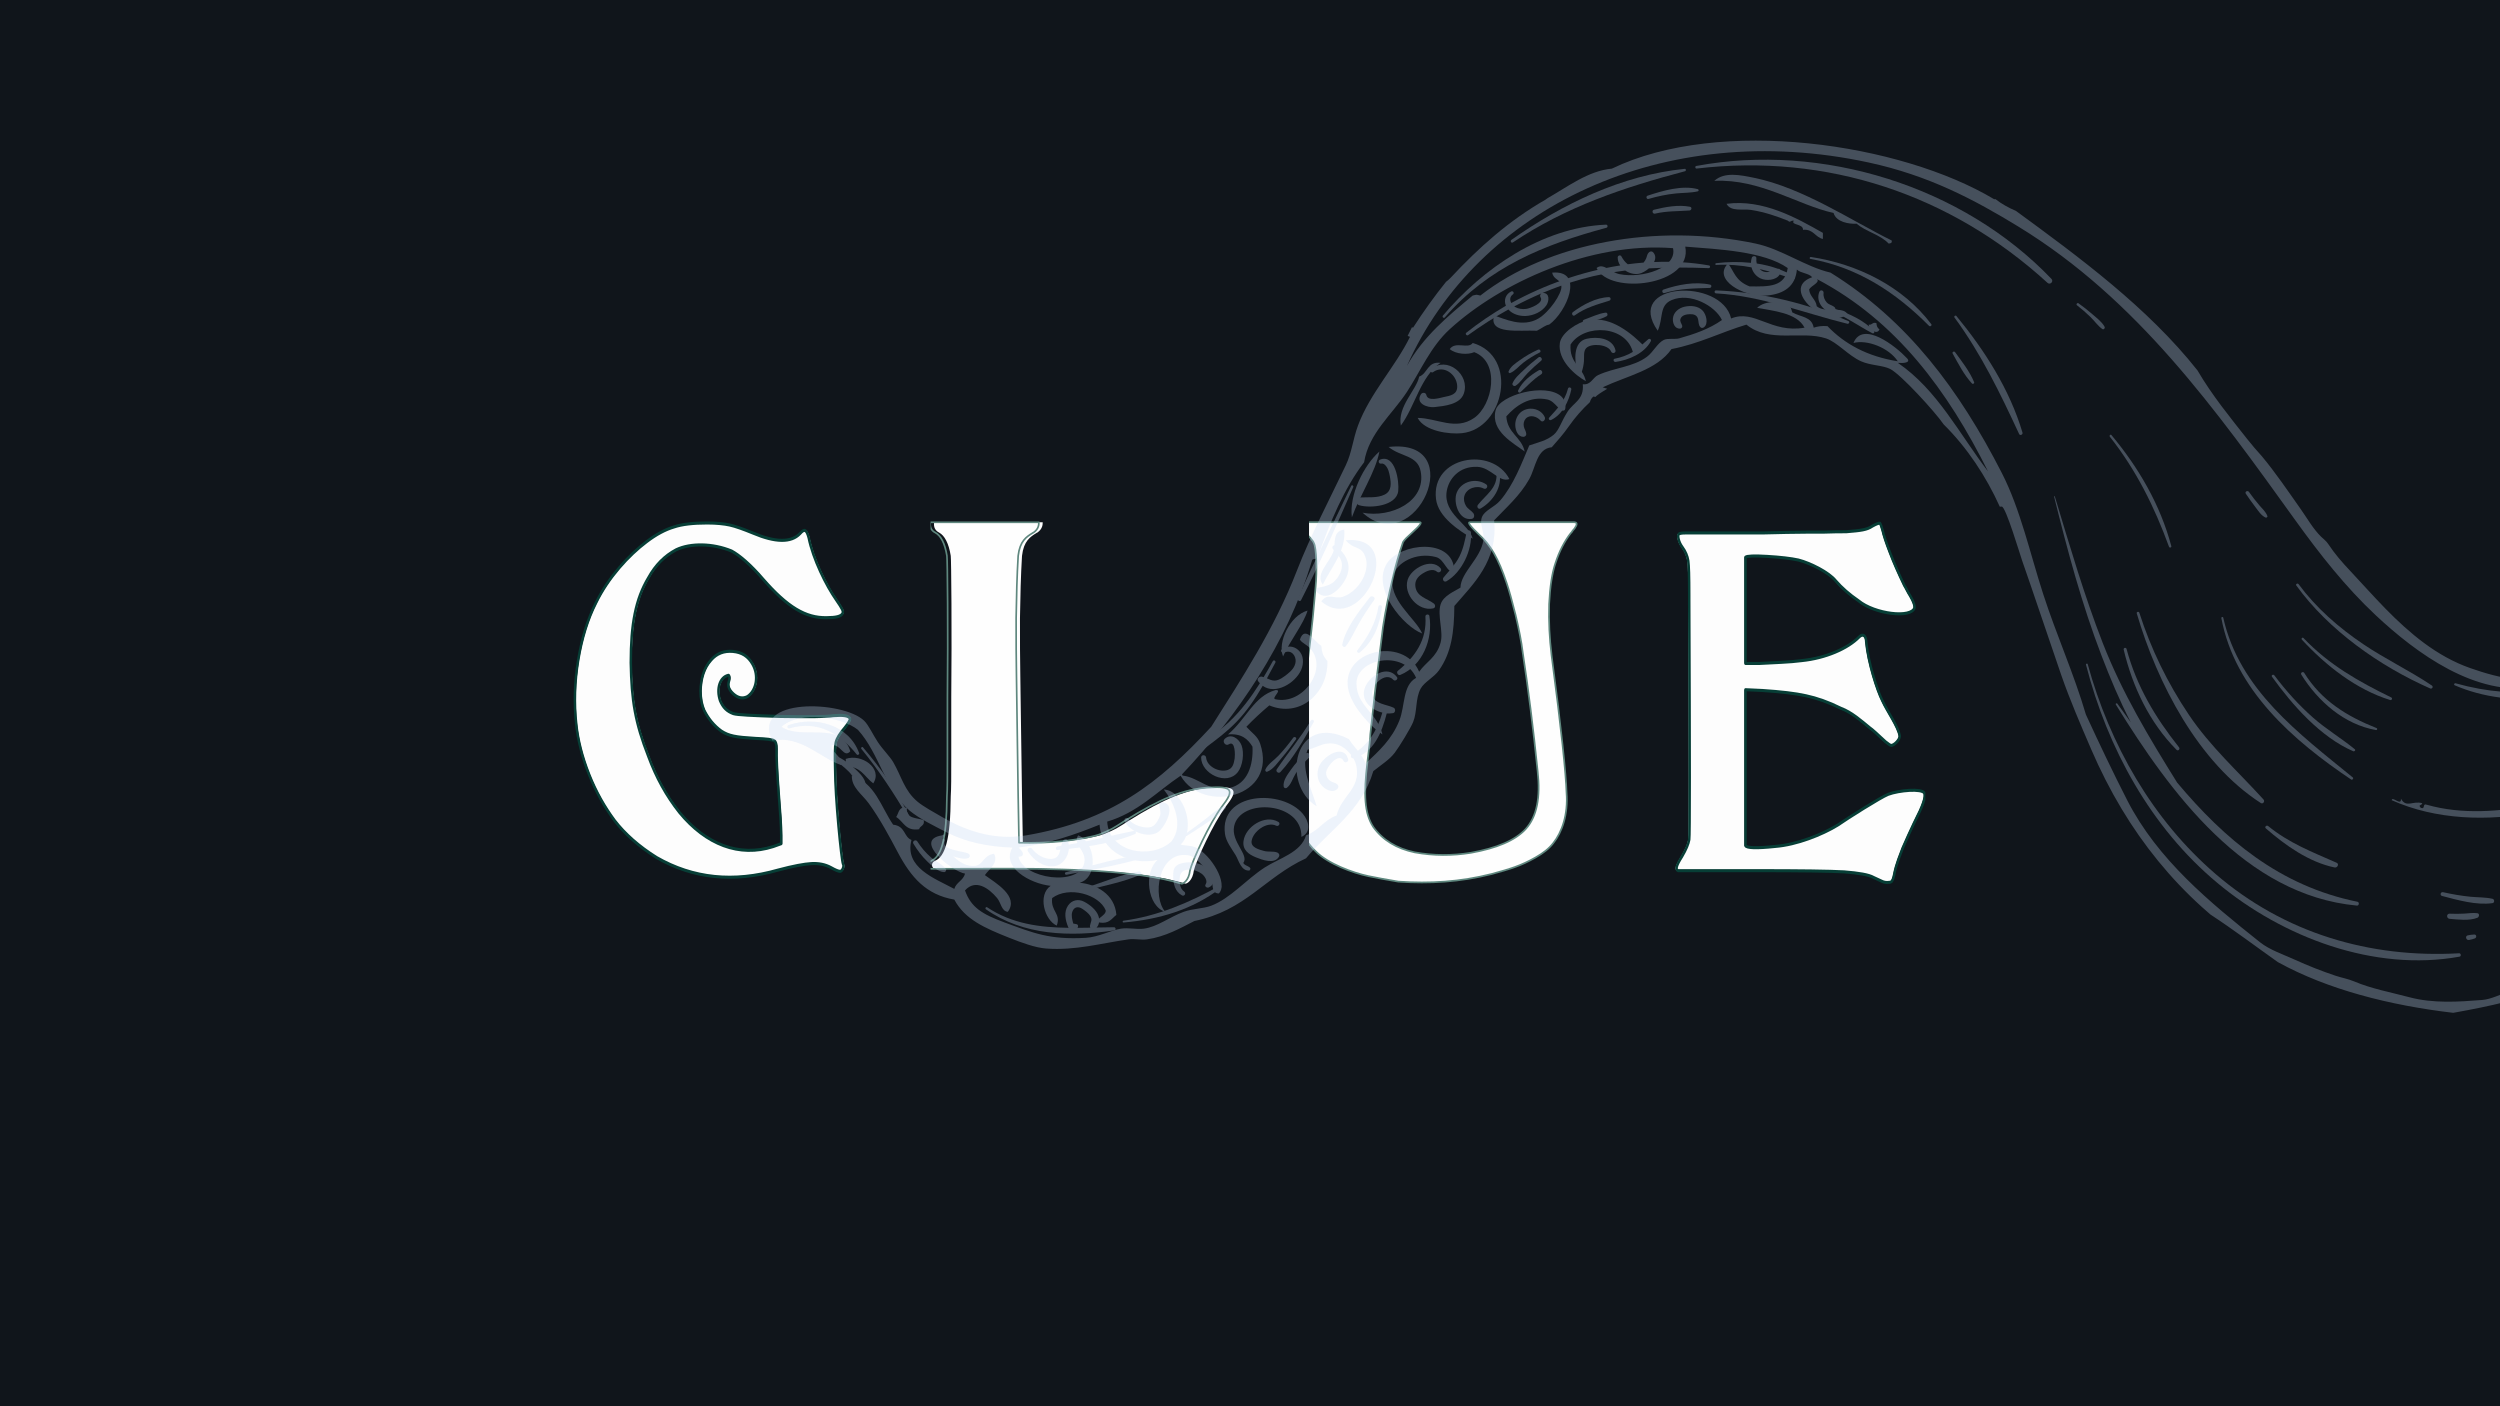 <svg xmlns="http://www.w3.org/2000/svg" xmlns:xlink="http://www.w3.org/1999/xlink" width="1920" zoomAndPan="magnify" viewBox="0 0 1440 810" height="1080" preserveAspectRatio="xMidYMid meet" version="1.0"><defs><filter x="0%" y="0%" width="100%" height="100%" id="33a072fe4b"><feColorMatrix values="0 0 0 0 1 0 0 0 0 1 0 0 0 0 1 0 0 0 1 0" color-interpolation-filters="sRGB"/></filter><clipPath id="df02ff1866"><path d="M 964 300.25 L 1109 300.25 L 1109 509.5 L 964 509.5 Z M 964 300.25 " clip-rule="nonzero"/></clipPath><clipPath id="4f39a07b8e"><path d="M 331 301 L 490.871 301 L 490.871 506 L 331 506 Z M 331 301 " clip-rule="nonzero"/></clipPath><clipPath id="7a08f84de2"><path d="M 330.371 300.25 L 490.871 300.25 L 490.871 507 L 330.371 507 Z M 330.371 300.25 " clip-rule="nonzero"/></clipPath><clipPath id="993204c22e"><path d="M 536 300.25 L 711 300.25 L 711 509 L 536 509 Z M 536 300.25 " clip-rule="nonzero"/></clipPath><clipPath id="4be2ce1dc4"><path d="M 536 300.25 L 712 300.25 L 712 509.5 L 536 509.5 Z M 536 300.25 " clip-rule="nonzero"/></clipPath><clipPath id="59bef4f08c"><path d="M 754 300.25 L 918 300.25 L 918 509 L 754 509 Z M 754 300.25 " clip-rule="nonzero"/></clipPath><mask id="51a5c7f9d4"><g filter="url(#33a072fe4b)"><rect x="-144" width="1728" fill="#000000" y="-81" height="972" fill-opacity="0.3"/></g></mask><clipPath id="242fe22f0e"><path d="M 0.902 1 L 998 1 L 998 503.387 L 0.902 503.387 Z M 0.902 1 " clip-rule="nonzero"/></clipPath><clipPath id="424c03cfec"><path d="M 935 380 L 998 380 L 998 391 L 935 391 Z M 935 380 " clip-rule="nonzero"/></clipPath><clipPath id="5170b1f28f"><path d="M 971.027 313.16 L 998 313.16 L 998 323 L 971.027 323 Z M 971.027 313.16 " clip-rule="nonzero"/></clipPath><clipPath id="e465b17a3a"><rect x="0" width="998" y="0" height="504"/></clipPath></defs><rect x="-144" width="1728" fill="#ffffff" y="-81" height="972" fill-opacity="1"/><rect x="-144" width="1728" fill="#10151b" y="-81" height="972" fill-opacity="1"/><path fill="#fdfdfd" d="M 1083.238 507.59 C 1084.566 508.289 1086.086 508.52 1087.414 508.289 C 1087.785 508.289 1088.168 508.289 1088.547 508.055 C 1089.309 507.824 1090.059 506.195 1090.633 502.938 C 1091.582 498.047 1094.039 492 1095.367 488.508 L 1098.781 480.828 L 1101.805 474.312 L 1102.371 473.148 C 1106.918 464.305 1108.812 458.953 1107.867 456.859 C 1106.352 454.066 1093.289 455.23 1087.035 457.559 C 1082.488 459.418 1063.734 471.285 1058.047 475.242 C 1048.961 480.828 1034.184 486.648 1022.062 487.578 C 1011.266 488.742 1005.391 488.508 1004.824 487.113 L 1004.824 397.285 L 1014.676 397.75 C 1025.09 398.449 1033.43 399.379 1039.676 400.777 C 1046.117 402.172 1052.75 404.5 1059.754 407.988 C 1066.008 410.316 1071.5 415.203 1076.613 419.395 C 1077.746 420.09 1080.781 422.883 1085.52 427.305 C 1087.219 428.699 1088.359 429.398 1088.734 429.398 C 1090.441 429.398 1093.66 426.141 1093.66 424.047 C 1092.906 418.695 1086.469 409.852 1083.621 403.566 C 1080.781 397.984 1075.48 381.926 1074.34 369.594 C 1074.34 366.566 1072.633 364.473 1070.176 367.031 C 1063.734 373.547 1051.043 379.133 1037.215 380.531 C 1030.582 381.461 1020.922 381.691 1013.156 382.16 L 1004.824 382.16 L 1004.824 320.957 C 1005.586 320.258 1009.75 320.023 1017.324 320.488 C 1025.09 320.957 1030.961 321.652 1035.324 322.586 C 1042.523 324.445 1052.934 329.801 1056.723 334.453 C 1060.32 338.641 1064.867 342.598 1069.988 346.09 C 1079.27 353.77 1100.48 356.328 1102.188 350.043 C 1102.371 348.879 1101.621 346.555 1099.727 343.297 C 1098.207 340.969 1096.879 337.945 1096.312 337.246 C 1093.094 330.496 1090.254 324.215 1087.98 318.164 C 1085.707 312.344 1084.379 308.156 1083.816 305.598 C 1083.238 303.504 1082.672 301.875 1082.293 301.406 C 1081.922 301.176 1080.402 301.641 1077.941 303.035 C 1074.906 305.133 1071.5 305.598 1062.789 306.293 C 1058.809 306.293 1055.969 306.293 1049.336 306.527 L 1040.055 306.527 C 1034.184 306.527 1023.391 306.762 1014.484 306.992 L 970.16 306.992 C 968.078 306.992 966.754 307.227 966.371 307.691 C 965.613 308.621 966.371 312.344 968.461 315.137 C 970.352 317.695 971.484 320.488 971.867 323.051 C 972.246 325.609 972.434 332.125 972.434 342.598 L 972.434 345.621 C 972.812 435.684 972.812 481.527 972.434 483.621 C 972.051 485.949 970.734 489.207 968.266 493.395 C 964.859 498.746 964.48 500.84 965.992 501.539 L 1010.512 501.539 C 1036.27 501.539 1053.316 501.773 1061.648 502.238 C 1070.176 502.938 1075.855 503.867 1078.703 505.496 Z M 1083.238 507.59 " fill-opacity="1" fill-rule="nonzero"/><g clip-path="url(#df02ff1866)"><path stroke-linecap="butt" transform="matrix(0.776, 0, 0, 0.953, -2106.373, 280.497)" fill="none" stroke-linejoin="round" d="M 4111.067 238.246 C 4112.779 238.979 4114.738 239.221 4116.45 238.979 C 4116.928 238.979 4117.421 238.979 4117.91 238.733 C 4118.891 238.492 4119.858 236.783 4120.598 233.365 C 4121.822 228.234 4124.988 221.89 4126.7 218.227 L 4131.101 210.17 L 4134.997 203.334 L 4135.728 202.113 C 4141.588 192.835 4144.03 187.22 4142.811 185.024 C 4140.858 182.094 4124.022 183.315 4115.961 185.757 C 4110.101 187.708 4085.929 200.158 4078.598 204.309 C 4066.888 210.17 4047.841 216.276 4032.218 217.251 C 4018.302 218.472 4010.73 218.227 4010 216.764 L 4010 122.524 L 4022.698 123.011 C 4036.12 123.745 4046.869 124.72 4054.92 126.187 C 4063.222 127.65 4071.771 130.093 4080.799 133.752 C 4088.859 136.195 4095.938 141.322 4102.528 145.719 C 4103.989 146.448 4107.901 149.379 4114.008 154.018 C 4116.198 155.481 4117.668 156.214 4118.151 156.214 C 4120.351 156.214 4124.5 152.796 4124.5 150.6 C 4123.528 144.985 4115.231 135.707 4111.561 129.113 C 4107.901 123.257 4101.068 106.41 4099.598 93.472 C 4099.598 90.296 4097.398 88.1 4094.231 90.784 C 4085.929 97.62 4069.571 103.48 4051.748 104.947 C 4043.199 105.922 4030.748 106.164 4020.739 106.656 L 4010 106.656 L 4010 42.447 C 4010.982 41.713 4016.349 41.467 4026.111 41.955 C 4036.12 42.447 4043.687 43.176 4049.311 44.156 C 4058.59 46.106 4072.008 51.725 4076.892 56.606 C 4081.529 60.999 4087.389 65.15 4093.99 68.814 C 4105.952 76.871 4133.291 79.555 4135.491 72.961 C 4135.728 71.74 4134.761 69.302 4132.319 65.884 C 4130.36 63.441 4128.649 60.269 4127.919 59.536 C 4123.77 52.454 4120.11 45.865 4117.18 39.517 C 4114.249 33.411 4112.538 29.017 4111.813 26.333 C 4111.067 24.137 4110.337 22.428 4109.849 21.936 C 4109.371 21.694 4107.412 22.182 4104.24 23.645 C 4100.328 25.845 4095.938 26.333 4084.711 27.063 C 4079.58 27.063 4075.92 27.063 4067.371 27.308 L 4055.408 27.308 C 4047.841 27.308 4033.93 27.554 4022.451 27.796 L 3965.322 27.796 C 3962.638 27.796 3960.931 28.042 3960.438 28.53 C 3959.461 29.505 3960.438 33.411 3963.132 36.341 C 3965.568 39.025 3967.029 41.955 3967.522 44.643 C 3968.01 47.328 3968.252 54.163 3968.252 65.15 L 3968.252 68.322 C 3968.74 162.808 3968.74 210.903 3968.252 213.1 C 3967.759 215.542 3966.062 218.96 3962.88 223.353 C 3958.49 228.968 3958.001 231.164 3959.95 231.898 L 4017.331 231.898 C 4050.53 231.898 4072.501 232.144 4083.24 232.631 C 4094.231 233.365 4101.552 234.34 4105.222 236.049 Z M 4111.067 238.246 " stroke="#073e36" stroke-width="1.85" stroke-opacity="1" stroke-miterlimit="2"/></g><g clip-path="url(#4f39a07b8e)"><path fill="#fdfdfd" d="M 354.531 472.672 C 360.438 480.402 368.621 487.664 378.715 493.988 C 399.855 506.168 423.094 508.508 448.609 501.25 C 457.371 498.906 463.852 497.734 467.848 497.5 C 472.035 497.266 475.852 497.969 479.277 499.844 C 481.75 501.25 483.465 501.953 484.418 501.953 C 485.75 501.953 486.898 498.906 486.133 497.734 C 485.18 495.395 481.562 459.559 481.562 442.93 C 481.375 435.199 481.375 430.047 481.941 427.703 C 482.512 425.359 484.23 422.551 487.082 419.27 C 488.801 417.164 490.133 415.055 490.133 414.117 C 489.75 412.246 486.32 411.777 480.609 412.246 C 476.227 412.949 465.945 412.949 449.945 412.711 C 434.141 412.246 424.996 411.777 422.906 411.074 C 419.09 409.668 417 407.559 415.285 403.578 C 413 396.785 415.098 390.227 419.855 389.059 C 420.238 388.59 421.191 389.762 420.426 392.336 C 419.473 394.914 420.426 397.488 423.094 399.832 C 425.762 402.172 428.43 402.641 431.09 401.238 C 436.23 397.723 437.758 389.059 433.953 382.5 C 431.473 378.051 427.852 375.707 422.711 375.238 C 417.57 374.77 413.383 376.41 410.145 380.156 C 406.141 384.605 404.238 390.695 404.051 397.957 C 404.051 402.406 404.809 406.156 406.141 409.199 C 408.613 414.117 411.852 418.102 416.051 421.145 C 420.426 423.957 424.047 424.66 435.66 425.359 C 442.137 425.594 445.754 426.062 446.52 426.766 C 447.473 427.234 447.852 428.875 447.852 431.453 C 447.66 435.199 448.227 445.973 448.992 456.043 C 449.945 467.988 450.523 476.422 450.523 481.34 L 450.523 486.023 L 445.949 487.664 C 426.332 493.988 407.094 486.492 391.859 467.988 C 384.238 458.387 378.34 447.613 373.957 435.668 C 366.344 416.227 364.242 403.578 363.859 381.797 C 363.859 359.543 366.527 345.258 373.957 332.844 C 377.957 325.582 383.285 320.195 389.957 316.684 C 398.332 312.699 411.098 312.934 421.945 317.387 C 426.332 319.727 432.805 325.113 440.23 333.781 C 454.133 349.707 464.609 356.031 476.609 355.797 C 481.941 355.797 484.984 355.094 485.75 353.457 C 486.703 352.285 485.367 350.176 482.324 345.727 C 476.227 337.059 468.797 321.836 466.324 309.656 C 464.992 304.738 463.852 304.504 461.371 307.312 C 456.23 312.699 447.09 312.465 434.328 307.078 C 428.617 304.738 424.047 303.098 420.809 302.395 C 417.57 301.691 413.188 301.223 407.859 301.223 C 399.855 301.223 393.379 301.926 388.621 303.566 C 383.863 304.973 378.527 307.781 373.004 312 C 362.723 319.727 350.91 332.609 343.867 347.133 C 339.102 356.5 335.676 367.508 333.578 380.156 C 331.488 392.805 331.105 405.219 332.438 417.164 C 333.391 426.297 335.863 436.137 339.867 446.207 C 343.867 456.277 348.812 464.945 354.531 472.672 Z M 354.531 472.672 " fill-opacity="1" fill-rule="nonzero"/></g><g clip-path="url(#7a08f84de2)"><path stroke-linecap="butt" transform="matrix(0.78, 0, 0, 0.959, -4195.666, 323.205)" fill="none" stroke-linejoin="round" d="M 5832.92 155.797 C 5840.491 163.855 5850.982 171.425 5863.921 178.017 C 5891.021 190.712 5920.81 193.151 5953.519 185.586 C 5964.751 183.143 5973.058 181.921 5978.181 181.677 C 5983.549 181.433 5988.441 182.166 5992.832 184.12 C 5996.002 185.586 5998.2 186.319 5999.422 186.319 C 6001.13 186.319 6002.602 183.143 6001.621 181.921 C 6000.399 179.482 5995.762 142.129 5995.762 124.796 C 5995.521 116.738 5995.521 111.367 5996.248 108.924 C 5996.979 106.481 5999.182 103.554 6002.837 100.133 C 6005.041 97.939 6006.748 95.74 6006.748 94.763 C 6006.257 92.812 6001.861 92.324 5994.54 92.812 C 5988.922 93.545 5975.742 93.545 5955.232 93.297 C 5934.971 92.812 5923.249 92.324 5920.57 91.591 C 5915.678 90.125 5912.999 87.926 5910.801 83.777 C 5907.871 76.697 5910.56 69.86 5916.659 68.643 C 5917.15 68.154 5918.372 69.376 5917.39 72.059 C 5916.169 74.746 5917.39 77.43 5920.81 79.873 C 5924.231 82.312 5927.651 82.8 5931.061 81.338 C 5937.65 77.674 5939.608 68.643 5934.731 61.807 C 5931.551 57.169 5926.909 54.726 5920.32 54.237 C 5913.73 53.749 5908.362 55.459 5904.211 59.364 C 5899.078 64.001 5896.64 70.349 5896.399 77.918 C 5896.399 82.556 5897.371 86.465 5899.078 89.637 C 5902.248 94.763 5906.399 98.916 5911.782 102.088 C 5917.39 105.019 5922.032 105.752 5936.919 106.481 C 5945.222 106.725 5949.859 107.214 5950.84 107.947 C 5952.062 108.436 5952.548 110.146 5952.548 112.833 C 5952.302 116.738 5953.028 127.967 5954.01 138.464 C 5955.232 150.916 5955.973 159.706 5955.973 164.833 L 5955.973 169.714 L 5950.109 171.425 C 5924.962 178.017 5900.3 170.203 5880.771 150.916 C 5871.001 140.907 5863.44 129.678 5857.822 117.226 C 5848.062 96.962 5845.368 83.777 5844.878 61.074 C 5844.878 37.877 5848.298 22.987 5857.822 10.047 C 5862.949 2.478 5869.78 -3.137 5878.332 -6.797 C 5889.068 -10.95 5905.433 -10.706 5919.338 -6.064 C 5924.962 -3.626 5933.259 1.989 5942.778 11.024 C 5960.6 27.625 5974.03 34.217 5989.412 33.972 C 5996.248 33.972 6000.148 33.24 6001.13 31.534 C 6002.352 30.312 6000.639 28.113 5996.738 23.476 C 5988.922 14.441 5979.397 -1.427 5976.228 -14.122 C 5974.52 -19.249 5973.058 -19.493 5969.878 -16.565 C 5963.289 -10.95 5951.571 -11.195 5935.212 -16.81 C 5927.891 -19.249 5922.032 -20.959 5917.881 -21.692 C 5913.73 -22.425 5908.112 -22.913 5901.281 -22.913 C 5891.021 -22.913 5882.719 -22.18 5876.62 -20.47 C 5870.521 -19.004 5863.681 -16.077 5856.6 -11.679 C 5843.42 -3.626 5828.278 9.803 5819.25 24.941 C 5813.14 34.705 5808.749 46.179 5806.06 59.364 C 5803.381 72.548 5802.89 85.488 5804.598 97.939 C 5805.82 107.458 5808.989 117.715 5814.122 128.212 C 5819.25 138.709 5825.589 147.744 5832.92 155.797 Z M 5832.92 155.797 " stroke="#073e36" stroke-width="1.85" stroke-opacity="1" stroke-miterlimit="2"/></g><g clip-path="url(#993204c22e)"><path fill="#fefefe" d="M 628.738 501.348 C 652.387 502.543 670.465 505.168 682.875 508.988 C 683.656 508.988 686.98 507.316 687.664 501.348 C 688.836 496.098 698.902 474.137 706.035 464.586 C 713.656 454.801 711.996 452.652 697.926 453.605 C 683.855 454.562 670.465 460.051 650.238 472.703 C 643.105 477.238 642.617 477.715 635.484 480.582 C 631.379 482.012 624.734 483.207 615.156 484.398 C 605.875 485.355 596.98 485.594 589.164 485.355 L 588.676 458.617 L 588.188 424.242 L 587.699 389.152 C 587.504 379.605 587.504 368.625 587.504 355.973 C 587.699 343.32 587.992 331.383 588.676 320.164 C 589.652 311.57 593.465 309.184 596.98 307.035 C 597.277 306.797 597.277 306.797 597.469 306.797 C 600.598 304.648 600.598 302.023 600.598 300.828 L 538.059 300.828 C 537.668 303.453 538.547 305.602 540.988 306.797 C 544.02 308.469 546.461 312.766 547.633 320.164 C 547.926 321.598 548.316 364.566 547.926 401.566 L 547.926 436.418 C 547.926 447.16 547.926 454.562 547.633 458.617 C 547.438 483.684 544.508 493.234 538.547 495.859 C 535.906 497.051 536.691 500.156 538.547 500.395 C 561.512 500.395 577.926 500.156 599.621 500.395 C 610.664 500.633 620.434 500.871 628.738 501.348 Z M 628.738 501.348 " fill-opacity="1" fill-rule="nonzero"/></g><g clip-path="url(#4be2ce1dc4)"><path stroke-linecap="butt" transform="matrix(0.977, 0, 0, 0.978, -11078.526, 273.577)" fill="none" stroke-linejoin="round" d="M 11980.598 232.948 C 12004.798 234.171 12023.298 236.856 12035.998 240.763 C 12036.798 240.763 12040.2 239.053 12040.899 232.948 C 12042.098 227.579 12052.4 205.119 12059.699 195.351 C 12067.498 185.343 12065.799 183.146 12051.401 184.121 C 12037.002 185.1 12023.298 190.713 12002.6 203.653 C 11995.3 208.291 11994.801 208.778 11987.501 211.711 C 11983.3 213.173 11976.5 214.395 11966.699 215.614 C 11957.201 216.593 11948.098 216.836 11940.1 216.593 L 11939.6 189.247 L 11939.1 154.09 L 11938.6 118.203 C 11938.401 108.439 11938.401 97.209 11938.401 84.269 C 11938.6 71.329 11938.9 59.12 11939.6 47.646 C 11940.599 38.857 11944.501 36.416 11948.098 34.219 C 11948.402 33.975 11948.402 33.975 11948.598 33.975 C 11951.8 31.778 11951.8 29.093 11951.8 27.871 L 11887.801 27.871 C 11887.401 30.556 11888.301 32.753 11890.799 33.975 C 11893.901 35.685 11896.399 40.08 11897.599 47.646 C 11897.898 49.113 11898.298 93.058 11897.898 130.899 L 11897.898 166.543 C 11897.898 177.529 11897.898 185.1 11897.599 189.247 C 11897.399 214.883 11894.401 224.651 11888.301 227.335 C 11885.598 228.554 11886.402 231.73 11888.301 231.974 C 11911.802 231.974 11928.599 231.73 11950.801 231.974 C 11962.102 232.217 11972.099 232.461 11980.598 232.948 Z M 11980.598 232.948 " stroke="#5e877e" stroke-width="1" stroke-opacity="1" stroke-miterlimit="2"/></g><g clip-path="url(#59bef4f08c)"><path stroke-linecap="butt" transform="matrix(1.002, 0, 0, 1, -20950.195, 212.023)" fill-opacity="1" fill="#fefefe" fill-rule="nonzero" stroke-linejoin="round" d="M 21712.198 295.794 C 21730.302 297.013 21747.6 296.036 21765.899 291.399 C 21776.6 288.468 21782.5 286.761 21791.1 281.877 C 21795.398 279.435 21798.901 276.751 21801.302 273.574 C 21806.2 267.471 21809.898 257.219 21808.901 244.524 C 21808.601 234.026 21805.9 207.66 21800.3 165.419 C 21799.1 155.655 21798.601 145.891 21798.901 135.881 C 21799.4 125.871 21800.6 118.056 21802.498 112.442 C 21804.7 105.608 21807.7 99.747 21811.301 95.11 L 21811.8 94.621 C 21812.501 93.398 21813.3 92.668 21813.499 92.421 C 21815.198 89.983 21815.198 88.76 21813 88.76 L 21753.5 88.76 C 21751.7 88.76 21753.699 91.202 21758.799 96.086 C 21765.198 101.943 21769.601 109.269 21774.5 123.917 C 21775.899 128.067 21777.602 134.17 21779.601 142.226 C 21781.498 150.287 21782.999 157.609 21783.7 163.712 C 21786.899 184.709 21789.802 207.66 21792.3 232.314 C 21793.999 247.455 21791.801 258.438 21785.399 265.517 C 21779.301 272.113 21768.803 276.504 21753.901 279.193 C 21743.201 280.9 21732.5 280.9 21721.698 278.946 C 21711.2 276.751 21703.2 271.867 21697.803 264.298 C 21692.698 256.488 21692.199 245.501 21694.401 227.188 C 21695.601 217.912 21696.1 212.54 21696.1 211.075 L 21698.999 184.709 L 21703.399 149.064 C 21704.899 139.3 21706.801 130.02 21708.998 120.987 C 21710.697 113.419 21712.7 106.827 21714.898 100.236 C 21715.6 99.017 21717.302 97.305 21720.299 94.621 C 21724.601 90.714 21726.101 88.76 21724.399 88.76 L 21654.599 88.76 C 21653.399 88.76 21654.1 89.983 21656.302 92.179 C 21660.9 96.817 21663.398 99.747 21663.601 100.724 C 21665.101 103.166 21665.6 116.591 21664.598 126.601 C 21663.601 138.811 21662.599 148.333 21661.699 156.144 L 21653.099 226.946 C 21652.9 239.882 21650.901 250.869 21654.802 262.833 C 21657 268.936 21660.199 274.062 21664.801 278.458 C 21671.901 285.538 21685.801 290.664 21694.9 292.618 C 21699.502 293.594 21705.102 294.571 21712.198 295.794 Z M 21712.198 295.794 " stroke="#5e877e" stroke-width="1" stroke-opacity="1" stroke-miterlimit="2"/></g><g mask="url(#51a5c7f9d4)"><g transform="matrix(1, 0, 0, 1, 442, 80)"><g clip-path="url(#e465b17a3a)"><path fill="#c7daf5" d="M 647.621 58.531 C 647.941 60.031 646.93 60.195 645.859 60.293 C 641.031 55.141 632.762 53.426 627.359 48.844 C 623.008 49.137 615.59 47.895 614.148 42.676 C 593.559 38.164 571.891 22.879 545.441 24.18 C 551.262 18.801 560.59 20.844 568.344 22.418 C 596.355 28.105 624.777 47.273 647.621 58.531 " fill-opacity="1" fill-rule="evenodd"/><path fill="#c7daf5" d="M 640.566 109.617 C 639.535 113.145 634.281 109.988 634.406 106.977 C 636.523 107.34 636.316 105.371 638.809 106.098 C 638.93 107.738 639.391 109.039 640.566 109.617 " fill-opacity="1" fill-rule="evenodd"/><path fill="#c7daf5" d="M 607.977 57.652 C 603.426 56.625 602.629 51.848 596.527 52.367 C 596.758 48.742 589.176 49.793 591.246 47.082 C 588.84 47.004 589.473 48.547 587.723 47.082 C 581.961 44.77 574.594 42.137 566.582 40.914 C 561.871 40.199 554.902 42.09 552.488 37.395 C 573.492 34.594 592.836 45.543 607.977 54.129 L 607.977 57.652 " fill-opacity="1" fill-rule="evenodd"/><path fill="#c7daf5" d="M 498.758 123.715 C 495.316 107.285 470.602 106.117 462.645 118.43 C 461.812 129.242 469.711 131.324 471.453 139.566 C 465.305 136.145 455.043 127.422 456.48 117.547 C 457.309 111.84 466.406 105.539 473.215 104.336 C 486.184 102.043 498.211 112.477 504.922 119.312 C 504.898 122.809 501.496 122.926 498.758 123.715 " fill-opacity="1" fill-rule="evenodd"/><path fill="#c7daf5" d="M 418.602 101.695 C 424.582 103.637 435.023 108.883 444.148 103.453 C 450.57 99.637 457.742 88.961 457.359 84.957 C 456.934 80.512 452.82 81.406 452.078 77.031 C 470.914 75.43 460.348 99.848 450.312 106.977 C 447.996 107.289 446.383 108.965 443.266 110.5 C 433.008 110.012 415.281 112.891 418.602 101.695 " fill-opacity="1" fill-rule="evenodd"/><path fill="#c7daf5" d="M 425.648 159.828 C 426.184 169.57 434.414 171.617 436.219 180.086 C 430.012 175.371 416.355 168.438 419.484 156.305 C 421.762 147.477 448.449 140.184 457.359 148.375 C 460.082 150.879 460.105 155.684 459.121 156.305 C 456.555 157.918 453.938 151.145 449.434 150.137 C 439.012 147.809 430.863 153.902 425.648 159.828 " fill-opacity="1" fill-rule="evenodd"/><path fill="#c7daf5" d="M 427.414 195.941 C 421.457 198.133 416.836 189.23 408.918 188.895 C 398.379 188.449 392.414 195.957 391.297 202.988 C 389.203 216.152 404.305 221.812 406.27 230.297 C 398.418 225.59 386.387 217.906 385.133 207.391 C 382.199 182.809 417.578 176.91 427.414 195.941 " fill-opacity="1" fill-rule="evenodd"/><path fill="#c7daf5" d="M 374.562 160.707 C 385.781 160.812 396.379 168.211 407.152 160.707 C 417.781 153.309 422.395 128.715 407.152 122.832 C 403.562 124.516 396.457 124.039 393.059 121.07 C 396.352 116.305 403.699 121.301 406.27 117.547 C 432.848 125.199 424.578 166.906 400.105 169.516 C 393.059 170.266 378.562 168.477 374.562 160.707 " fill-opacity="1" fill-rule="evenodd"/><path fill="#c7daf5" d="M 395.699 248.789 C 391.406 250.922 390.359 242.25 385.133 240.863 C 373.488 237.781 362.359 244.266 360.469 251.434 C 356.852 265.148 373.348 275.918 377.203 284.902 C 366.855 281.172 347.488 259.117 356.945 244.387 C 364.285 232.953 394.965 229.223 395.699 248.789 " fill-opacity="1" fill-rule="evenodd"/><path fill="#c7daf5" d="M 387.773 129 C 376.07 136.965 373.25 153.816 364.875 165.109 C 362.855 153.992 373.98 144.57 375.441 136.926 C 380.41 135.145 380.074 128.047 387.773 129 " fill-opacity="1" fill-rule="evenodd"/><path fill="#c7daf5" d="M 342.855 215.32 C 359.297 218.504 379.613 208.785 376.32 191.535 C 374.516 182.047 364.77 183.23 357.828 177.445 C 405.105 172.09 373.215 243.055 342.855 215.32 " fill-opacity="1" fill-rule="evenodd"/><path fill="#c7daf5" d="M 336.688 217.961 C 334.945 205.254 343.559 187.91 352.539 180.086 C 350.223 192.191 341.266 205.191 336.688 217.961 " fill-opacity="1" fill-rule="evenodd"/><path fill="#c7daf5" d="M 319.07 266.406 C 322.785 261.168 326.781 265.312 331.402 263.766 C 340.996 260.555 348.406 247.719 343.73 239.102 C 341.219 234.461 337.164 236.242 333.16 231.176 C 369.078 227.793 342.664 286.672 319.07 266.406 " fill-opacity="1" fill-rule="evenodd"/><path fill="#c7daf5" d="M 319.949 256.719 C 315.184 250.727 324.188 243.832 326.117 237.34 C 327.406 233.008 325.305 225.965 332.281 225.008 C 333.465 237.406 324.516 247.148 319.949 256.719 " fill-opacity="1" fill-rule="evenodd"/><path fill="#c7daf5" d="M 297.051 298.113 C 293.695 290.043 301.004 274.52 311.145 271.691 C 308.895 279.488 300.969 289.07 297.051 298.113 " fill-opacity="1" fill-rule="evenodd"/><path fill="#c7daf5" d="M 307.617 402.055 C 308.098 381.727 272.316 379.418 268.863 395.891 C 266.969 404.91 277.664 412.418 274.145 417.031 C 274.883 419.047 279.902 419.098 277.668 421.434 C 272.809 421.785 271.543 415.582 269.746 412.625 C 267.238 408.492 264.176 404.715 263.578 400.293 C 260.309 376.129 296.418 374.312 308.5 388.844 C 311.684 392.668 313.793 399.227 307.617 402.055 " fill-opacity="1" fill-rule="evenodd"/><path fill="#c7daf5" d="M 80.367 385.32 C 79.598 391.664 85.879 390.965 90.055 392.367 C 90.82 395.773 87.902 395.5 87.414 397.648 C 79.465 398.848 78.445 393.113 74.203 390.602 C 75.785 388.371 75.508 384.277 80.367 385.32 " fill-opacity="1" fill-rule="evenodd"/><path fill="#c7daf5" d="M 60.988 371.223 C 55.91 367.496 53.742 360.855 44.254 361.539 C 44.992 360.516 45.414 359.176 45.137 357.133 C 54.207 353.918 66.645 362.582 60.988 371.223 " fill-opacity="1" fill-rule="evenodd"/><g clip-path="url(#242fe22f0e)"><path fill="#c7daf5" d="M 1003.133 491.129 C 998.461 492.688 992.77 495.578 987.855 495.973 C 973.906 497.09 959.551 498.051 945.84 494.414 C 935.398 491.641 923.707 489.449 913.992 485.293 C 910.613 483.852 906.719 483.176 903.223 482.008 C 895.223 479.336 887.379 476.219 879.703 472.734 C 873.438 469.895 865.309 467.129 859.895 462.832 C 830.984 439.848 800.828 415.227 783.262 380.914 C 774.977 364.727 767.273 348.504 759.48 331.59 C 752.59 308.078 742.508 285.781 734.82 262 C 727.262 238.633 721.805 213.457 711.039 192.418 C 686.496 144.465 656.836 104.621 612.383 77.031 C 597.867 73.648 584.254 63.465 569.227 60.293 C 512.277 48.289 449.668 59.758 410.676 90.242 C 407.969 89.625 408.984 89.625 406.27 90.242 C 392.004 102.102 377.664 113.895 368.398 130.758 C 408.898 39.961 515.879 -12.02 634.406 13.609 C 668.895 21.07 694.992 34.855 720.727 50.605 C 788.996 92.391 834.125 155.75 880.152 219.723 C 894.109 239.121 908.965 258.059 926.453 274.422 C 949.852 296.312 984.125 321.5 1018.449 315.738 C 1019.672 315.531 1020.879 315.207 1022.082 314.852 C 1022.098 312.277 1022.086 309.703 1022.086 307.129 C 1021.195 308.449 1017.805 310.129 1016.082 310.719 C 1013.488 311.609 1009.793 311.457 1007.074 311.223 C 998.277 310.453 988.953 307.66 980.809 304.805 C 961.574 298.07 945.801 284.695 931.762 270.312 C 925.012 263.398 918.602 256.176 912 249.137 C 906.961 243.773 903.094 239.402 899.031 233.312 C 897.805 231.461 896.508 230.684 894.906 229.105 C 890.375 224.645 886.855 218.43 883.207 213.242 C 875.934 202.926 868.863 192.441 860.781 182.727 C 857.895 179.562 855.074 176.289 852.352 172.836 C 842.996 160.984 832.07 147.633 823.77 133.383 C 795.156 97.156 755.188 67.805 719.242 41.527 C 714.906 39.645 710.832 37.414 707.379 34.684 C 707.133 34.703 706.883 34.734 706.633 34.75 C 652.719 2.488 548.824 -12.906 486.426 17.133 C 472.754 18.418 461.066 27.539 449.383 34.164 C 448.969 34.441 448.637 34.762 448.184 35.02 C 427.164 47.07 409.949 62.414 393.48 80.078 C 392.656 80.961 391.793 81.664 390.926 82.324 C 384.152 90.695 377.863 99.543 371.922 108.742 C 371.711 108.645 371.504 108.559 371.297 108.473 C 370.445 110.129 369.652 111.816 368.801 113.473 C 369.266 113.66 369.746 113.848 370.156 114.023 C 361.836 131.055 347.082 146.539 340.207 165.109 C 337.203 173.246 336.734 180.492 333.16 188.012 C 323.754 207.836 312.918 228.281 304.977 248.789 C 292.086 282.098 272.918 311.359 255.652 338.633 C 225.453 371.312 197.406 392.934 149.07 401.172 C 130.289 404.375 113.453 398.059 100.629 390.602 C 95.91 387.863 89.91 384.609 86.531 381.797 C 78.809 375.348 77.289 367.207 72.438 358.895 C 70.652 355.828 66.449 351.688 63.633 347.441 C 60.824 343.219 58.348 337.656 55.707 335.109 C 43.566 323.438 -9.891 321.543 2.855 346.562 C 19.355 343.445 30.34 356.578 42.488 360.652 C 43.105 355.031 35.684 352.812 37.207 349.203 C 42.469 348.754 44.043 356.953 47.777 352.727 C 42.25 334.672 19.828 346.668 8.141 338.633 C 18.953 329.051 43.125 333.066 52.18 340.398 C 64.574 354.066 68.129 375.555 82.129 387.082 C 87.648 391.625 95.91 395.656 103.27 399.414 C 114.297 405.039 126.602 407.691 141.145 408.219 C 134.566 419.473 151.137 428.941 163.164 430.242 C 155.52 435.516 159.637 450.051 166.691 453.141 C 169.285 446.082 163.105 445.039 164.043 437.285 C 173.566 430.145 191.133 435.18 194.875 444.332 C 195.43 447.637 186.98 449.988 191.352 451.383 C 196.961 452.293 198.344 448.98 201.039 446.977 C 200.094 434.914 189.277 429.324 179.902 428.48 C 191.281 425.09 188.738 404.617 179.016 401.172 C 175.602 406.449 184.027 409.777 182.543 417.027 C 179.707 430.902 147.234 426.125 144.668 413.504 C 149.547 413.27 146.215 409.379 144.668 408.219 C 162.367 405.953 177.145 400.766 191.352 395.008 C 192.434 411.148 209.809 418.742 224.824 415.266 C 216.625 422.266 218.812 442.07 229.227 445.215 C 221.672 436.918 224.805 410.023 242.438 412.625 C 246.789 413.266 253.27 420.883 255.652 425.836 C 257.086 428.812 255.219 434.535 260.055 434.645 C 265.68 428.934 255.5 412.309 246.844 408.219 C 243.781 406.773 240.508 407.273 238.035 406.461 C 246.902 398.395 240.664 375.516 228.344 374.75 C 233.82 381.66 240.152 395.062 232.75 404.695 C 220.672 415.535 196.652 410.805 195.754 393.242 C 213.402 387.992 224.32 376.008 238.035 366.824 C 250.973 389.18 294.285 379.281 283.84 348.324 C 282.383 344.02 279.387 342.473 275.91 338.633 C 280.07 334.281 284.5 330.195 289.121 326.305 C 306.406 333.578 322.992 319.723 322.594 300.762 C 319.898 297.586 319.48 296.074 319.07 291.949 C 315.773 290.387 309.621 279.551 306.738 288.43 C 308.113 290.59 310.703 291.156 312.906 293.715 C 323.152 305.617 308.309 326.262 292.645 322.781 C 289.91 322.238 297.184 317.145 292.645 317.496 C 280.211 321.059 276.051 333.922 265.34 343.039 C 273.094 342.332 276.793 345.68 279.434 350.082 C 279.961 360.574 276.699 371.504 266.219 373.871 C 254.777 376.449 248.547 368.008 239.797 366.824 C 239.262 366.773 238.754 366.691 238.914 365.941 C 270.742 332.293 299.41 290.789 313.789 242.621 C 314.438 241.219 318.094 242.828 317.309 239.98 C 324.32 220.277 332.18 201.418 343.73 186.25 C 346.418 169.438 359.941 158.695 368.398 145.734 C 376.367 133.516 381.969 119.75 393.059 109.617 C 422.355 82.871 473.699 59.273 521.66 62.938 C 524.195 74.27 503.945 80.582 490.832 77.91 C 485.734 76.871 481.422 71.148 477.621 74.387 C 485.121 90.27 533.219 84.461 528.707 62.055 C 547.816 63.578 573.93 64.711 587.723 74.387 C 586.188 85.344 576.836 85.113 565.703 84.957 C 557.434 81.68 556.934 76.434 553.371 71.746 C 544.109 80.969 562.41 91.285 575.387 90.242 C 585.988 89.387 592.195 84.578 593.004 75.266 C 595.25 77.434 599.805 77.277 601.816 79.672 C 582.188 86.434 611.676 110.938 622.074 100.812 C 619.297 96.211 609.258 100.547 604.457 96.406 C 603.91 92.254 600.461 91.008 600.055 86.719 C 601.184 84.547 606.559 82.684 604.559 80.754 C 650.281 104.809 679.848 145.023 703.105 191.535 C 686.57 169.91 673.848 144.469 651.145 129 C 654.203 129.309 658.949 128.984 656.426 126.355 C 649.977 119.418 630.938 104.438 625.598 117.547 C 633.309 115.477 645.945 120.207 651.145 128.117 C 633.672 125.328 620.543 118.199 610.625 107.859 C 607.414 107.586 604.891 107.996 602.695 108.742 C 601.508 102.25 595.445 102.805 590.363 99.934 C 590.418 99.961 589.484 97.289 589.484 97.289 C 584.633 92.898 574.727 92.906 570.105 97.289 C 578.824 99.035 593.02 100.051 597.41 108.742 C 578.043 112.145 568.613 97.906 555.133 103.453 C 549.559 79.773 493.188 82.434 512.852 110.5 C 516.156 103.305 513.562 95.992 520.777 92.883 C 531.621 88.215 546.016 96.215 549.844 104.336 C 542.465 109.539 533.969 112.426 525.184 114.906 C 522.883 115.555 518.57 114.715 516.375 115.785 C 512.66 117.598 510.262 122.812 506.684 125.477 C 498.598 131.5 488.219 131.605 478.5 136.047 C 475.387 137.465 474.406 141.906 469.691 141.328 C 470.473 150.277 464.41 151.695 460.883 157.184 C 457.289 162.781 456.039 167.805 452.957 170.395 C 448.824 173.867 443.926 174.812 438.859 176.562 C 434.508 186.852 429.801 199.348 422.129 208.273 C 418.703 212.254 412.988 213.984 411.559 217.961 C 410.004 222.277 413.156 226.344 412.438 231.176 C 410.867 241.77 399.367 249.75 399.227 258.48 C 396.152 260.461 389.359 262.98 387.773 268.168 C 385.805 274.605 389.547 283.789 387.773 290.188 C 385.371 298.852 379.227 301.363 375.441 306.926 C 366.547 285.801 328.527 294.758 334.926 318.379 C 337.598 328.238 348.195 339.145 354.301 343.039 C 351.195 330.379 339.605 326.766 339.328 313.973 C 339.008 299.258 366.738 294.039 373.68 310.449 C 365.781 314.809 367.441 326.496 363.992 335.109 C 359.645 345.973 352.324 352.516 344.613 359.773 C 342.43 354.031 337.953 350.582 334.926 345.68 C 303.176 329.676 295.691 371.738 316.43 384.438 C 312.82 372.719 307.113 362.488 311.145 351.848 C 316.898 350.629 319.988 347.512 326.117 348.324 C 332.316 349.145 338.199 355.469 339.328 361.539 C 341.746 374.484 330.605 378.293 327.879 389.723 C 320.676 392.207 317.457 398.68 310.258 401.172 C 307.383 411.082 294.734 414.332 286.48 419.672 C 275.703 426.641 266.77 437.48 255.652 441.691 C 250.98 443.461 244.945 443.309 239.797 445.215 C 231.367 448.332 224.758 453.828 216.895 454.906 C 212.773 455.469 208.102 454.223 203.684 454.906 C 198.086 455.766 190.723 459.762 183.422 460.188 C 162.672 461.398 153.164 457.414 136.742 451.383 C 123.465 446.5 117.262 442.527 113.84 432.883 C 119.875 426.145 127.465 431.469 132.336 437.285 C 134.629 440.031 134.828 444.828 138.5 445.215 C 145.129 436.336 131.469 428.555 125.289 424.074 C 127.449 420.75 133.379 417.176 130.574 411.742 C 124.066 412.676 124.441 418.562 119.125 418.789 C 111.184 419.129 105.664 411.777 100.629 406.461 C 99.395 403.219 104.457 399.125 100.629 401.172 C 83.258 403.805 106.938 422.301 113.84 423.191 C 112.891 427.234 108.789 428.125 107.672 432.004 C 96.41 425.953 78.836 419.77 83.008 403.82 C 78.395 401.965 79.656 395.828 72.438 395.008 C 65.414 384.711 61.988 370.812 48.66 366.824 C 48.418 373.523 54.539 377.465 58.348 382.676 C 64.793 391.5 70.59 402.379 75.082 410.863 C 82.766 425.383 91.422 435.363 107.672 438.168 C 113.832 449.66 125.223 454.531 139.383 460.188 C 146.453 463.012 154.414 465.891 160.52 466.352 C 177.426 467.633 192.547 463.238 208.086 461.07 C 211.613 460.578 215.137 461.566 218.656 461.07 C 229.199 459.586 238.051 454.555 245.961 450.5 C 275.395 444.512 286.488 425.32 310.258 414.387 C 323.727 398.199 342.332 387.145 349.02 364.18 C 353.715 360.395 358.172 357.762 361.352 353.609 C 364.117 349.996 370.434 339.562 371.922 335.992 C 374.438 329.953 373.145 322.375 376.32 316.613 C 378.453 312.754 383.949 310.234 386.895 306.043 C 394.035 295.867 395.598 284.141 395.699 269.047 C 406.68 256.273 420.984 243.016 418.602 219.723 C 425.152 212.758 433.508 205.59 438.859 195.941 C 442.656 189.113 443.074 178.48 451.816 177.613 C 455.207 173.781 458.574 169.957 461.566 165.672 C 465.215 160.441 469.246 155.863 473.789 151.629 C 474.102 150.406 474.688 149.273 475.855 148.375 C 476.211 148.48 476.582 148.559 476.941 148.664 C 477.273 148.395 477.516 148.062 477.855 147.801 C 479.734 146.336 481.773 145.191 483.758 143.938 C 482.918 143.625 481.973 143.414 481.145 143.094 C 495.094 136.488 512.336 133.184 520.777 121.07 C 536.777 117.984 549.262 111.383 563.938 106.977 C 577.332 117.867 595.469 110.227 609.742 114.906 C 616.203 117.023 622.672 124.875 630.004 128.117 C 635.57 130.582 642.32 130.32 646.738 132.523 C 652.793 135.539 672.77 157.387 677.566 164.477 C 691.102 177.832 702.047 194.488 709.879 211.836 C 710.266 211.836 710.645 211.789 711.039 211.797 C 713.34 211.84 721.66 239.887 722.797 243.074 C 726.676 253.988 741.5 297.934 745.301 308.898 C 750.246 323.156 756.578 337.812 762.609 351.789 C 767.664 363.5 773.445 374.906 780.008 385.848 C 792.598 406.84 808.117 426.051 826.305 442.453 C 827.934 443.918 829.578 445.363 831.238 446.781 C 844.676 455.586 857.195 465.082 870.02 474.164 C 898.75 490.016 934.496 499.086 971.047 503.387 C 981.426 501.535 991.77 499.512 1002 496.902 C 1002.379 494.977 1002.754 493.055 1003.133 491.129 " fill-opacity="1" fill-rule="nonzero"/></g><g clip-path="url(#424c03cfec)"><path fill="#c7daf5" d="M 1019.297 383.324 C 998.066 387.656 975.965 389.27 955.906 383.555 C 953.059 382.465 955.23 386.406 952.383 385.32 C 950.633 383.289 952.602 384.34 953.262 382.676 C 947.844 380.992 944.055 385.66 940.934 380.031 C 941.363 384.621 935.855 378.34 935.648 380.914 C 960.871 392.25 991.133 393.254 1018.801 387.75 C 1018.984 386.273 1019.117 384.801 1019.297 383.324 " fill-opacity="1" fill-rule="evenodd"/></g><g clip-path="url(#5170b1f28f)"><path fill="#c7daf5" d="M 1024.934 321.98 C 1025.023 320.562 1025.059 319.148 1025.141 317.73 C 1008.094 319.965 990.754 318.746 972.379 313.566 C 971.715 313.379 971.219 314.426 971.895 314.719 C 987.918 321.684 1006.719 324.027 1024.934 321.98 " fill-opacity="1" fill-rule="evenodd"/></g><path fill="#c7daf5" d="M 382.18 132.746 C 381.312 133.508 382.484 135.074 383.43 134.367 C 389.434 129.91 397.086 135.59 397.352 142.367 C 397.543 147.336 393.406 147.91 389.566 148.719 C 387.285 149.199 380.402 151.469 379.57 147.48 C 379.254 145.984 377.211 145.922 376.477 147.078 C 373.098 152.402 380.137 154.953 384.289 154.484 C 389.949 153.844 398.922 153.043 401.148 146.727 C 405.016 135.793 391.352 124.711 382.18 132.746 " fill-opacity="1" fill-rule="evenodd"/><path fill="#c7daf5" d="M 445.328 91.203 C 447.582 94.531 439.258 97.672 437.023 97.941 C 434.859 98.203 432.582 97.918 430.664 96.812 C 430.504 96.723 430.363 96.598 430.211 96.488 C 435.336 93.77 440.562 91.262 445.898 88.988 C 445.188 89.445 444.805 90.43 445.328 91.203 Z M 542.418 72.902 C 532.098 71.051 521.453 70.488 510.734 70.934 C 511.707 69.016 511.797 66.988 510.164 65.281 C 509.535 64.625 508.512 64.703 507.871 65.281 C 506.762 66.277 506.773 67.305 506.273 68.637 C 505.914 69.605 505.367 70.492 504.691 71.254 C 501.66 71.492 498.633 71.809 495.605 72.211 C 494.078 71.07 492.836 69.402 491.93 67.672 C 491.387 66.641 489.801 67.148 489.793 68.25 C 489.781 69.969 490.348 71.527 491.234 72.891 C 469.324 76.363 447.742 83.965 428.496 94.539 C 427.598 92.871 427.566 90.852 429.418 89.57 C 430.449 88.859 429.562 87.328 428.43 87.887 C 425.285 89.445 424.027 92.836 425.406 96.105 C 417.316 100.852 409.629 106.039 402.562 111.664 C 401.793 112.277 402.82 113.621 403.625 113.039 C 411.082 107.656 418.816 102.707 426.82 98.273 C 429.203 100.98 433.23 102.141 436.73 102.004 C 441.195 101.828 446.078 99.695 448.676 95.914 C 450.352 93.48 450.77 88.762 446.754 88.723 C 446.504 88.719 446.277 88.809 446.062 88.918 C 453.605 85.715 461.336 82.93 469.289 80.711 C 477.613 78.391 485.871 76.863 494.137 75.832 C 496.453 77.402 499.363 78.172 502.066 77.684 C 503.699 77.387 505.891 76.199 507.746 74.586 C 519.09 73.914 530.516 74.02 542.211 74.453 C 543.082 74.484 543.305 73.059 542.418 72.902 " fill-opacity="1" fill-rule="evenodd"/><path fill="#c7daf5" d="M 574.098 76.512 C 573.09 76.23 572.277 75.676 571.609 74.984 C 573.559 75.434 575.508 75.93 577.457 76.473 C 576.41 76.758 575.324 76.855 574.098 76.512 Z M 591.543 79.191 C 588.973 77.648 586.223 76.41 583.402 75.328 C 583.133 74.957 582.703 74.738 582.16 74.84 C 578.211 73.434 574.094 72.406 569.887 71.773 C 569.648 70.812 569.559 69.805 569.668 68.836 C 569.84 67.266 567.465 67.098 567.02 68.477 C 566.707 69.441 566.586 70.426 566.57 71.398 C 559.809 70.688 552.957 70.797 546.496 71.598 C 545.875 71.676 545.836 72.641 546.496 72.602 C 553.699 72.203 560.355 72.801 566.871 74 C 567.562 76.699 569.367 79.078 572.051 80.363 C 575.258 81.891 581.082 81.531 583.066 78.141 C 585.648 78.953 588.246 79.801 590.902 80.715 C 591.812 81.027 592.332 79.672 591.543 79.191 " fill-opacity="1" fill-rule="evenodd"/><path fill="#c7daf5" d="M 637.41 110.727 C 631.785 104.539 623.301 100.738 615.199 98.008 C 615.191 97.656 615.094 97.305 614.809 97.035 C 613.492 95.789 611.543 95.625 610.23 94.23 C 608.945 92.867 608.117 90.711 608.371 88.828 C 608.59 87.215 606.516 86.59 605.91 88.148 C 604.812 90.973 605.387 93.867 607.164 96.289 C 608.539 98.164 611.523 100.516 614.004 99.539 C 621.957 102.98 628.75 107.891 636.469 111.941 C 637.254 112.355 638.008 111.383 637.41 110.727 " fill-opacity="1" fill-rule="evenodd"/><path fill="#c7daf5" d="M 538.844 99.047 C 536.262 96.168 531.895 95.863 528.328 96.664 C 525.02 97.402 521.957 99.809 521.602 103.355 C 521.328 106.113 522.734 109.711 525.988 109.234 C 526.703 109.133 527.137 108.195 526.941 107.559 C 526.504 106.164 525.418 105.148 525.988 103.594 C 526.734 101.551 529.336 101.02 531.262 100.965 C 533.441 100.902 535.43 101.367 536.051 103.715 C 536.504 105.434 536.184 107.078 537.441 108.469 C 538.02 109.113 538.926 108.941 539.527 108.469 C 542.188 106.398 540.766 101.188 538.844 99.047 " fill-opacity="1" fill-rule="evenodd"/><path fill="#c7daf5" d="M 488.516 121.73 C 486.793 114.648 477.957 113.773 471.891 115.141 C 463.902 116.941 464.883 127.938 466.531 134.086 C 466.891 135.43 468.715 135.301 469.129 134.086 C 469.816 132.078 470.168 130.145 470.352 128.035 C 470.555 125.637 469.953 122.293 471.645 120.531 C 474.566 117.48 484.305 118.328 485.973 122.434 C 486.598 123.965 488.926 123.426 488.516 121.73 " fill-opacity="1" fill-rule="evenodd"/><path fill="#c7daf5" d="M 447.801 160.297 C 445.418 154.945 437.801 153.805 433.625 157.758 C 431.605 159.668 430.641 162.551 430.816 165.297 C 430.992 168.031 432.316 171.625 435.516 171.625 C 436.352 171.621 437.188 170.879 437.137 170.004 C 437.039 168.359 436.07 167.285 435.734 165.719 C 435.402 164.176 435.707 162.434 436.754 161.219 C 439.039 158.559 443.375 159.848 445.324 162.211 C 446.555 163.703 448.469 161.797 447.801 160.297 " fill-opacity="1" fill-rule="evenodd"/><path fill="#c7daf5" d="M 413.992 198.953 C 408.277 195.105 399.734 197.133 397.086 203.75 C 394.879 209.254 398.273 220.164 405.703 218.879 C 407.355 218.594 407.422 216.574 406.59 215.523 C 405.336 213.945 403.496 213.223 402.422 211.414 C 401.406 209.703 400.918 207.664 401.461 205.707 C 402.719 201.141 408.625 199.324 412.578 201.383 C 414.188 202.219 415.492 199.961 413.992 198.953 " fill-opacity="1" fill-rule="evenodd"/><path fill="#c7daf5" d="M 352.961 184.723 C 351.539 185.262 352.074 187.32 353.594 187.02 C 355.605 186.613 357.277 189.57 357.75 191.039 C 358.094 192.098 358.344 193.211 358.547 194.301 C 359.262 198.133 359.836 202.77 355.523 204.895 C 351.285 206.988 346.117 206.277 341.582 206.535 C 339.047 206.68 338.406 210.297 340.969 211.039 C 347.527 212.938 362.367 211.453 363.375 202.867 C 364.02 197.375 361.77 181.387 352.961 184.723 " fill-opacity="1" fill-rule="evenodd"/><path fill="#c7daf5" d="M 387.699 247.203 C 382.246 241.082 370.793 247.434 368.793 254.008 C 366.27 262.324 374.906 272.359 383.547 270.426 C 384.965 270.109 384.855 268.375 383.91 267.652 C 379.965 264.621 374.141 263.84 373.273 257.945 C 372.785 254.625 374.508 252.27 377.207 250.488 C 379.406 249.035 383.23 247.168 385.629 249.273 C 387.047 250.512 388.957 248.613 387.699 247.203 " fill-opacity="1" fill-rule="evenodd"/><path fill="#c7daf5" d="M 327.777 234.387 C 326.484 233.184 324.562 235.086 325.832 236.332 C 330.277 240.691 332.754 244.949 329.434 251.07 C 326.516 256.457 322.992 257.43 317.391 258.5 C 316.172 258.734 315.828 260.43 316.672 261.23 C 322.777 267.07 330.555 258.688 333.195 253.27 C 336.977 245.527 333.523 239.734 327.777 234.387 " fill-opacity="1" fill-rule="evenodd"/><path fill="#c7daf5" d="M 305.727 294.352 C 302.914 291.879 299.203 291.801 296.312 294.055 C 295.199 294.926 296.617 296.57 297.773 295.945 C 301.605 293.883 304.66 297.688 304.27 301.215 C 303.934 304.23 301.832 306.445 299.555 308.238 C 297.609 309.777 294.863 311.922 292.316 312.027 C 290.699 312.094 289.234 311.391 287.754 310.734 C 289.418 307.73 291.02 304.691 292.605 301.668 C 293.109 300.707 291.672 299.859 291.145 300.812 C 289.438 303.914 287.684 306.996 285.859 310.039 C 285.496 309.926 285.141 309.785 284.766 309.73 C 283.391 309.535 281.672 310.957 282.707 312.406 C 283.016 312.836 283.352 313.191 283.684 313.555 C 278.598 321.633 272.891 329.305 265.906 335.883 C 256.059 345.16 244.328 351.883 235.078 361.82 C 234.219 362.746 235.527 364.039 236.461 363.203 C 247.238 353.496 260.113 346.262 270.211 335.781 C 276.184 329.586 281 322.457 285.32 315.031 C 292.66 320.309 304.023 313.617 307.449 305.898 C 309.125 302.117 309.02 297.242 305.727 294.352 " fill-opacity="1" fill-rule="evenodd"/><path fill="#c7daf5" d="M 360.582 311.59 C 361.57 312.68 363.562 311.207 362.652 309.996 C 357.219 302.738 347.039 309.074 344.328 315.742 C 341.312 323.168 347.457 328.824 354.238 330.453 C 351.211 340.805 346.195 349.262 336.648 354.703 C 335.535 355.336 336.297 356.992 337.5 356.719 C 349.273 354.059 354.059 341.457 356.75 330.973 C 357.988 330.977 359.203 330.961 360.355 330.773 C 361.785 330.543 362.027 328.273 360.766 327.656 C 356.73 325.68 349.555 325.629 348.426 320.23 C 347.355 315.105 355.883 306.438 360.582 311.59 " fill-opacity="1" fill-rule="evenodd"/><path fill="#c7daf5" d="M 334.547 357.301 C 331.891 347.91 320.215 355.738 317.84 361.27 C 316.23 365.023 316.582 369.398 319.375 372.52 C 321.492 374.891 325.918 377.188 328.473 374.234 C 329.227 373.367 329.016 372.332 328.145 371.668 C 326.988 370.789 325.539 370.66 324.34 369.867 C 322.711 368.789 321.754 366.984 321.836 365.016 C 321.977 361.719 329.34 352.953 331.953 358.391 C 332.66 359.859 334.98 358.82 334.547 357.301 " fill-opacity="1" fill-rule="evenodd"/><path fill="#c7daf5" d="M 273.172 349.414 C 271.73 345.461 267.023 342.074 263.406 345.641 C 261.848 347.176 263.883 349.961 265.785 348.723 C 269.668 346.195 269.41 355.398 269.172 356.828 C 268.703 359.613 268.191 362.465 265.23 363.488 C 260.434 365.148 253.195 361.621 252.719 356.391 C 252.559 354.586 249.832 354.516 249.852 356.391 C 249.953 365.684 264.57 372.844 270.941 364.785 C 273.852 361.109 274.75 353.746 273.172 349.414 " fill-opacity="1" fill-rule="evenodd"/><path fill="#c7daf5" d="M 622.746 104.973 C 598.832 94.73 572.445 88.25 546.434 87.27 C 545.324 87.227 545.336 88.93 546.434 88.988 C 572.883 90.473 596.727 100.238 622.105 106.492 C 622.977 106.707 623.648 105.355 622.746 104.973 " fill-opacity="1" fill-rule="evenodd"/><path fill="#c7daf5" d="M 543.055 83.957 C 534.281 82.035 524.57 83.953 516.207 86.773 C 514.941 87.199 515.465 89.188 516.766 88.793 C 525.5 86.133 533.816 86.152 542.801 85.844 C 543.84 85.809 544.152 84.195 543.055 83.957 " fill-opacity="1" fill-rule="evenodd"/><path fill="#c7daf5" d="M 484.707 91.152 C 477.336 91.379 469.758 95.477 463.984 99.777 C 462.891 100.59 463.934 102.449 465.066 101.637 C 471.352 97.145 477.773 95.461 484.98 93.18 C 486.059 92.836 485.91 91.113 484.707 91.152 " fill-opacity="1" fill-rule="evenodd"/><path fill="#c7daf5" d="M 482.828 100.074 C 478.641 100.617 474.391 102.762 470.41 104.148 C 469.152 104.582 469.664 106.562 470.969 106.164 C 474.973 104.938 479.715 104.184 483.391 102.156 C 484.301 101.656 483.961 99.926 482.828 100.074 " fill-opacity="1" fill-rule="evenodd"/><path fill="#c7daf5" d="M 443.91 121.41 C 440.242 123.082 436.746 125.059 433.473 127.418 C 431.012 129.191 428.059 131.055 426.926 133.965 C 426.734 134.457 427.328 135.066 427.824 134.867 C 430.715 133.699 432.828 130.945 435.262 129.043 C 438.25 126.703 441.473 124.746 444.863 123.043 C 445.961 122.488 445 120.91 443.91 121.41 " fill-opacity="1" fill-rule="evenodd"/><path fill="#c7daf5" d="M 444.227 125.812 C 441.312 128.059 438.504 130.418 435.852 132.973 C 433.5 135.242 430.426 137.746 429.203 140.828 C 428.812 141.812 430.137 142.727 430.973 142.188 C 433.66 140.457 435.617 137.266 437.848 134.969 C 440.332 132.41 442.969 130.016 445.723 127.75 C 446.789 126.871 445.34 124.961 444.227 125.812 " fill-opacity="1" fill-rule="evenodd"/><path fill="#c7daf5" d="M 444.332 133.289 C 439.602 136.086 434.844 139.746 432.473 144.836 C 432.066 145.703 433.074 146.566 433.824 145.879 C 437.723 142.301 441.148 138.449 445.691 135.621 C 447.16 134.703 445.832 132.406 444.332 133.289 " fill-opacity="1" fill-rule="evenodd"/><path fill="#c7daf5" d="M 461.156 143.867 C 459.363 150.902 455.086 155.332 450.359 160.523 C 449.66 161.289 450.527 162.355 451.438 161.918 C 457.949 158.793 461.672 151.137 463.062 144.391 C 463.32 143.156 461.473 142.621 461.156 143.867 " fill-opacity="1" fill-rule="evenodd"/><path fill="#c7daf5" d="M 507.402 115.418 C 504.465 117.852 501.977 120.613 498.676 122.617 C 495.395 124.613 491.867 125.891 488.105 126.617 C 486.871 126.852 487.422 128.641 488.617 128.469 C 496.109 127.395 505.137 123.586 508.867 116.547 C 509.379 115.578 508.203 114.75 507.402 115.418 " fill-opacity="1" fill-rule="evenodd"/><path fill="#c7daf5" d="M 421.617 192.047 C 421.402 191.125 419.82 191.301 419.93 192.277 C 420.895 200.941 413.895 204.906 409.285 210.789 C 408.418 211.898 409.484 213.668 410.883 212.859 C 418.016 208.738 423.562 200.398 421.617 192.047 " fill-opacity="1" fill-rule="evenodd"/><path fill="#c7daf5" d="M 402.812 226.371 C 401.758 231.375 400.91 236.047 398.555 240.676 C 396.223 245.266 392.75 248.711 389.5 252.609 C 388.531 253.77 389.742 255.629 391.188 254.793 C 400.051 249.652 406.094 236.793 405.262 226.699 C 405.152 225.391 403.121 224.898 402.812 226.371 " fill-opacity="1" fill-rule="evenodd"/><path fill="#c7daf5" d="M 381.32 274.789 C 381.113 273.504 378.949 273.793 379.039 275.098 C 379.977 288.551 373.195 298.309 363.168 306.387 C 362.09 307.254 363.254 309.293 364.547 308.762 C 377.547 303.418 383.461 287.969 381.32 274.789 " fill-opacity="1" fill-rule="evenodd"/><path fill="#c7daf5" d="M 336.293 199.867 C 325.961 221.41 315.297 242.766 305.578 264.602 C 305.035 265.824 306.777 266.906 307.41 265.672 C 318.324 244.352 327.887 222.496 337.48 200.562 C 337.828 199.766 336.68 199.059 336.293 199.867 " fill-opacity="1" fill-rule="evenodd"/><path fill="#c7daf5" d="M 12.211 337.676 C 11.059 338.078 11.52 339.879 12.719 339.527 C 29.012 334.797 41.566 342.332 51.504 354.586 C 52.016 355.215 53.141 354.539 52.871 353.793 C 46.898 337.312 27.531 332.301 12.211 337.676 " fill-opacity="1" fill-rule="evenodd"/><path fill="#c7daf5" d="M 49.57 362.023 C 46.027 358.797 42.078 356.344 37.672 354.473 C 36.336 353.906 35.168 355.699 36.5 356.48 C 40.328 358.715 43.898 361.426 47.023 364.57 C 49.547 367.109 51.605 371.727 54.848 373.199 C 55.648 373.562 56.562 373.137 56.598 372.199 C 56.719 368.344 52.199 364.418 49.57 362.023 " fill-opacity="1" fill-rule="evenodd"/><path fill="#c7daf5" d="M 115.918 411.754 C 113.379 410.145 100.086 409.898 102.145 404.629 C 102.738 403.113 100.406 402.27 99.602 403.559 C 97.66 406.676 99.434 410.07 102.441 411.648 C 104.242 412.594 106.328 413.125 108.281 413.625 C 110.613 414.223 113.227 415.066 115.582 414.324 C 116.75 413.957 116.945 412.414 115.918 411.754 " fill-opacity="1" fill-rule="evenodd"/><path fill="#c7daf5" d="M 227.277 382.16 C 226.199 382.098 225.559 383.219 225.758 384.16 C 226.266 386.566 226.91 388.43 225.793 390.793 C 224.926 392.633 223.633 395.113 221.742 396.031 C 218.008 397.844 210.113 395.289 208.195 391.766 C 207.484 390.461 205.137 391.371 205.73 392.805 C 206.707 395.148 208.875 397.203 211.512 398.645 C 211.379 398.621 211.277 398.551 211.121 398.582 C 198.551 401.113 186.238 404.391 173.609 406.48 C 173.484 405.66 173.27 404.863 172.93 404.121 C 172.457 403.098 170.945 403.262 170.43 404.121 C 169.902 404.996 169.582 406.059 169.316 407.164 C 168.602 407.266 167.906 407.414 167.191 407.504 C 165.883 407.668 165.836 409.73 167.191 409.598 C 167.719 409.547 168.25 409.488 168.777 409.438 C 168.129 412.086 167.184 414.48 163.781 414.715 C 159.465 415.012 154.977 412.219 152.48 408.914 C 151.434 407.531 149.129 408.742 150.078 410.32 C 153.176 415.441 159.129 419.812 165.438 418.922 C 170.078 418.27 173.305 413.566 173.684 408.918 C 186.594 407.484 199.59 405.355 211.645 400.492 C 212.434 400.176 212.453 399.332 212.02 398.871 C 216.277 401.035 221.566 401.641 225.02 399.309 C 229.02 396.605 236.324 382.711 227.277 382.16 " fill-opacity="1" fill-rule="evenodd"/><path fill="#c7daf5" d="M 175.621 445.273 C 176.57 442.324 179.043 441.863 181.504 443.543 C 183.074 444.609 185.113 446.055 186.09 447.75 C 187.371 449.973 186.223 451 185.828 453.184 C 185.758 453.547 185.848 453.965 186.012 454.34 C 183.559 454.391 181.113 454.422 178.668 454.441 C 179.199 453.699 179.094 452.48 178 452.305 C 177.391 452.207 176.801 452.086 176.203 451.969 C 175.625 449.805 174.93 447.426 175.621 445.273 Z M 199.68 454.09 C 196.336 454.113 192.977 454.184 189.613 454.258 C 191.262 452.715 191.449 449.773 190.691 447.547 C 189.504 444.055 185.566 440.98 182.383 439.344 C 179.043 437.625 175.344 438.445 173.191 441.602 C 170.652 445.32 171.648 449.969 173.219 453.867 C 173.301 454.062 173.414 454.25 173.547 454.422 C 157.109 454.219 141.012 452.207 126.594 442.602 C 125.863 442.117 125.211 443.27 125.914 443.762 C 147.578 458.996 174.562 459.656 199.922 455.891 C 200.961 455.738 200.688 454.082 199.68 454.09 " fill-opacity="1" fill-rule="evenodd"/><path fill="#c7daf5" d="M 260.387 430.266 C 243.133 439.871 224.844 447.68 205.129 450.328 C 204.488 450.414 204.453 451.418 205.129 451.363 C 225.449 449.66 244.727 444.039 261.125 431.531 C 261.852 430.977 261.234 429.797 260.387 430.266 " fill-opacity="1" fill-rule="evenodd"/><path fill="#c7daf5" d="M 293.66 411.023 C 291.285 410.16 288.57 410.848 286.039 410.141 C 283.23 409.359 278.355 408.172 278.926 404.383 C 279.77 398.812 287.801 392.98 293.07 395.598 C 294.516 396.316 295.758 394.254 294.344 393.422 C 286.691 388.91 275.383 396.078 274.262 404.445 C 273.582 409.484 277.18 412.121 281.367 413.812 C 285.066 415.305 292.059 417.953 294.664 413.488 C 295.246 412.492 294.664 411.387 293.66 411.023 " fill-opacity="1" fill-rule="evenodd"/><path fill="#c7daf5" d="M 254.941 421.781 C 251.789 418.07 246.418 416.32 241.656 416.734 C 239.613 416.914 237.238 417.359 235.602 418.68 C 233.73 420.188 233.727 422.602 233.762 424.816 C 233.824 429.113 234.785 433.5 238.789 435.734 C 240.242 436.551 241.406 434.465 240.074 433.535 C 237.691 431.855 237.414 428.961 237.473 426.285 C 237.555 422.445 239.566 420.816 243.238 420.914 C 245.66 420.98 248.121 421.777 250.082 423.215 C 251.672 424.383 253.875 427.309 252.449 429.379 C 251.621 430.578 253.172 431.621 254.23 431.164 C 258.328 429.383 257.465 424.754 254.941 421.781 " fill-opacity="1" fill-rule="evenodd"/><path fill="#c7daf5" d="M 102.805 420.594 C 100.961 417.777 96.91 416.172 94.352 413.961 C 91.215 411.25 88.59 408.172 86.383 404.656 C 85.492 403.242 83.266 404.527 84.129 405.977 C 86.348 409.676 89 413.203 92.117 416.199 C 94.555 418.543 98.262 422.254 101.805 422.344 C 102.656 422.363 103.285 421.332 102.805 420.594 " fill-opacity="1" fill-rule="evenodd"/><path fill="#c7daf5" d="M 81.98 390.406 C 74.793 375.887 65.547 362.801 55.074 350.469 C 54.535 349.832 53.645 350.746 54.164 351.383 C 64.285 363.773 72.992 377.145 81.16 390.887 C 81.477 391.414 82.246 390.949 81.98 390.406 " fill-opacity="1" fill-rule="evenodd"/><path fill="#c7daf5" d="M 220.848 411.242 C 204.34 413.594 188.051 418.168 171.945 422.398 C 170.992 422.648 171.398 424.047 172.348 423.863 C 188.699 420.707 205.367 417.797 221.266 412.762 C 222.258 412.449 221.828 411.102 220.848 411.242 " fill-opacity="1" fill-rule="evenodd"/><path fill="#c7daf5" d="M 214.035 421.977 C 203.648 423.719 193.508 428.113 183.504 431.34 C 182.543 431.648 182.938 433.133 183.926 432.863 C 194.148 430.047 205.09 428.117 214.82 423.836 C 215.953 423.34 215.082 421.801 214.035 421.977 " fill-opacity="1" fill-rule="evenodd"/><path fill="#c7daf5" d="M 262.781 384.312 C 258.73 386.203 255.312 389.523 251.777 392.223 C 248.164 394.98 244.531 397.68 240.801 400.277 C 240.039 400.809 240.738 402.055 241.539 401.539 C 245.57 398.941 249.625 396.359 253.59 393.652 C 257.082 391.266 261.102 388.934 263.824 385.66 C 264.457 384.902 263.684 383.891 262.781 384.312 " fill-opacity="1" fill-rule="evenodd"/><path fill="#c7daf5" d="M 302.891 344.93 C 300.324 348.508 297.539 351.902 294.539 355.125 C 292.188 357.656 288.34 360.066 286.879 363.172 C 286.578 363.809 287.09 364.801 287.898 364.5 C 291.422 363.188 294.137 359.012 296.539 356.223 C 299.383 352.922 301.992 349.43 304.477 345.859 C 305.156 344.883 303.57 343.984 302.891 344.93 " fill-opacity="1" fill-rule="evenodd"/><path fill="#c7daf5" d="M 313.055 335.004 C 307.176 344.93 299.852 353.621 293.414 363.121 C 292.574 364.363 294.473 365.809 295.488 364.719 C 303.227 356.422 309.129 345.785 314.688 335.961 C 315.289 334.898 313.676 333.957 313.055 335.004 " fill-opacity="1" fill-rule="evenodd"/><path fill="#c7daf5" d="M 309.93 354.105 C 306.773 356.844 303.984 359.914 301.586 363.332 C 299.66 366.082 296.875 369.625 297.395 373.125 C 297.5 373.844 298.57 374.262 299.145 373.836 C 301.711 371.938 302.613 368.254 304.293 365.578 C 306.469 362.117 309.137 359.074 312.137 356.316 C 313.629 354.945 311.434 352.801 309.93 354.105 " fill-opacity="1" fill-rule="evenodd"/><path fill="#c7daf5" d="M 528.406 17.246 C 492.301 20.891 457.895 37.492 428.57 58.176 C 427.691 58.797 428.508 60.25 429.422 59.637 C 459.875 39.176 493.426 27.879 528.594 18.625 C 529.336 18.43 529.215 17.164 528.406 17.246 " fill-opacity="1" fill-rule="evenodd"/><path fill="#c7daf5" d="M 535.961 28.961 C 526.887 26.508 515.695 29.867 507.047 32.695 C 505.863 33.082 506.352 34.93 507.566 34.578 C 512.754 33.059 518.035 31.953 523.422 31.418 C 527.617 31.004 531.836 31.164 535.961 30.207 C 536.586 30.059 536.559 29.125 535.961 28.961 " fill-opacity="1" fill-rule="evenodd"/><path fill="#c7daf5" d="M 531.473 39.105 C 524.809 37.77 517.195 39.191 510.684 40.816 C 509.234 41.184 509.848 43.402 511.301 43.059 C 518.016 41.473 524.414 41.738 531.184 41.242 C 532.332 41.16 532.758 39.359 531.473 39.105 " fill-opacity="1" fill-rule="evenodd"/><path fill="#c7daf5" d="M 670.418 106.715 C 653.973 84.871 627.672 72.043 601.074 68.016 C 600.359 67.91 600.035 68.992 600.77 69.125 C 628.008 74.039 649.91 88.352 669.141 107.707 C 669.773 108.34 670.992 107.477 670.418 106.715 " fill-opacity="1" fill-rule="evenodd"/><path fill="#c7daf5" d="M 974.445 469.09 C 922.848 472 873.773 457.477 834.219 423.465 C 797.699 392.066 773.195 348.727 760.527 302.602 C 760.352 301.961 759.363 302.23 759.531 302.875 C 771.887 350.938 796.758 396.527 835.234 428.605 C 872.762 459.902 925.543 479.93 974.711 471.031 C 975.809 470.836 975.555 469.027 974.445 469.09 " fill-opacity="1" fill-rule="evenodd"/><path fill="#c7daf5" d="M 774.199 170.613 C 773.645 169.953 772.746 170.891 773.266 171.547 C 788.422 190.699 799.004 212.047 807.348 234.918 C 807.645 235.734 808.902 235.418 808.672 234.551 C 802.367 210.836 789.867 189.34 774.199 170.613 " fill-opacity="1" fill-rule="evenodd"/><path fill="#c7daf5" d="M 913.18 367.789 C 882.059 342.34 847.922 317.352 838.582 275.773 C 838.418 275.066 837.367 275.371 837.504 276.07 C 845.266 317.402 878.949 346.641 912.238 369 C 912.961 369.484 913.867 368.348 913.18 367.789 " fill-opacity="1" fill-rule="evenodd"/><path fill="#c7daf5" d="M 914.34 351.543 C 906.559 345.16 897.879 340.043 890.297 333.34 C 882.016 326.016 874.637 317.832 868.016 308.996 C 867.418 308.195 866.051 308.957 866.648 309.789 C 878.414 326.141 894.547 344.508 913.438 352.711 C 914.137 353.016 915.059 352.129 914.34 351.543 " fill-opacity="1" fill-rule="evenodd"/><path fill="#c7daf5" d="M 926.855 339.363 C 909.711 332.527 895.188 323.602 885.23 307.586 C 884.57 306.523 882.883 307.504 883.547 308.57 C 893.105 323.949 908.297 337.324 926.547 340.5 C 927.301 340.629 927.559 339.645 926.855 339.363 " fill-opacity="1" fill-rule="evenodd"/><path fill="#c7daf5" d="M 935.414 321.762 C 916.488 312.484 899.523 302.969 884.793 287.5 C 884.215 286.898 883.316 287.805 883.879 288.414 C 897.598 303.324 915.176 317.199 934.789 323.227 C 935.648 323.492 936.234 322.168 935.414 321.762 " fill-opacity="1" fill-rule="evenodd"/><path fill="#c7daf5" d="M 958.734 314.852 C 945.98 306.258 931.965 299.656 919.199 291.016 C 905.02 281.422 892.199 270.285 881.984 256.48 C 881.41 255.707 880.094 256.453 880.676 257.25 C 899.324 283.039 928.793 303.766 957.75 316.535 C 958.883 317.035 959.793 315.566 958.734 314.852 " fill-opacity="1" fill-rule="evenodd"/><path fill="#c7daf5" d="M 915.887 439.418 C 870.98 430.281 839.336 403.344 812.023 370.766 C 795.766 344.613 780.516 319.398 769.238 290.508 C 758.441 262.859 750.156 234.312 741.562 205.926 C 741.48 205.664 741.09 205.773 741.156 206.039 C 748.848 237.004 757.07 267.918 768.516 297.746 C 773.402 310.48 778.848 323.547 785.32 336.039 C 782.738 332.473 780.168 328.898 777.602 325.316 C 777.227 324.797 776.371 325.262 776.727 325.828 C 807.949 376.422 851.121 435.645 915.586 441.621 C 916.84 441.738 917.117 439.668 915.887 439.418 " fill-opacity="1" fill-rule="nonzero"/><path fill="#c7daf5" d="M 903.914 416.953 C 889.902 410.777 876.508 405.645 864.469 395.812 C 863.535 395.051 862.188 396.348 863.125 397.16 C 874.406 406.938 887.879 416.578 902.77 419.664 C 904.309 419.98 905.543 417.668 903.914 416.953 " fill-opacity="1" fill-rule="nonzero"/><path fill="#c7daf5" d="M 993.699 437.707 C 989.574 436.762 985.258 436.945 981.051 436.531 C 975.699 436 970.43 435.078 965.184 433.902 C 963.781 433.59 963.184 435.699 964.594 436.066 C 973.496 438.395 984.441 441.559 993.699 440.199 C 994.984 440.012 994.879 437.977 993.699 437.707 " fill-opacity="1" fill-rule="nonzero"/><path fill="#c7daf5" d="M 984.934 446.004 C 982.406 445.656 979.914 446.102 977.379 446.242 C 974.574 446.402 971.77 446.398 968.965 446.281 C 967.039 446.203 967.09 449.086 968.965 449.246 C 973.879 449.664 980.242 450.492 984.934 448.656 C 986.016 448.23 986.441 446.207 984.934 446.004 " fill-opacity="1" fill-rule="nonzero"/><path fill="#c7daf5" d="M 983.207 458.285 C 981.91 458.301 980.715 458.52 979.449 458.77 C 977.711 459.113 978.449 461.766 980.18 461.422 C 981.332 461.195 982.41 460.965 983.508 460.531 C 984.637 460.086 984.59 458.266 983.207 458.285 " fill-opacity="1" fill-rule="nonzero"/><path fill="#c7daf5" d="M 483.062 49.398 C 446.355 50.953 412.102 74.559 389.133 101.762 C 388.504 102.504 389.562 103.582 390.211 102.836 C 415.391 73.785 447.188 60.93 483.309 51.188 C 484.281 50.926 484.109 49.355 483.062 49.398 " fill-opacity="1" fill-rule="nonzero"/><path fill="#c7daf5" d="M 346.961 264.098 C 341.051 271.859 333.227 281.379 331.156 291.117 C 330.934 292.16 332.336 293.273 333.141 292.273 C 336.23 288.41 338.109 283.695 340.562 279.422 C 343.293 274.648 346.309 270.059 349.523 265.59 C 350.648 264.027 348.094 262.609 346.961 264.098 " fill-opacity="1" fill-rule="nonzero"/><path fill="#c7daf5" d="M 351.984 269.336 C 350.578 278.789 345.746 287.047 339.926 294.457 C 339.172 295.418 340.312 296.602 341.273 295.805 C 349.293 289.16 352.852 279.789 354.062 269.617 C 354.207 268.445 352.16 268.156 351.984 269.336 " fill-opacity="1" fill-rule="nonzero"/><path fill="#c7daf5" d="M 864.004 217.23 C 863.117 214.793 861.078 213.02 859.418 211.086 C 857.281 208.594 855.285 205.992 853.379 203.324 C 852.613 202.258 850.832 203.25 851.586 204.371 C 853.375 207.039 855.242 209.645 857.191 212.195 C 858.816 214.324 860.414 216.902 862.887 218.094 C 863.43 218.352 864.25 217.91 864.004 217.23 " fill-opacity="1" fill-rule="nonzero"/><path fill="#c7daf5" d="M 684.145 122.867 C 683.547 122.043 682.242 122.754 682.758 123.68 C 686.039 129.551 689.25 135.945 693.867 140.898 C 694.348 141.41 695.395 140.879 695.105 140.18 C 692.535 133.91 688.105 128.32 684.145 122.867 " fill-opacity="1" fill-rule="nonzero"/><path fill="#c7daf5" d="M 684.863 101.992 C 684.359 101.387 683.293 102.199 683.758 102.84 C 699.199 123.914 710.078 146.445 721.02 170.012 C 721.531 171.109 723.293 170.328 722.957 169.195 C 715.656 144.469 701.148 121.73 684.863 101.992 " fill-opacity="1" fill-rule="nonzero"/><path fill="#c7daf5" d="M 813.113 350.457 C 799.32 333.074 788.715 315.363 782.879 293.762 C 782.59 292.707 780.988 293.148 781.246 294.211 C 786.355 315.582 796.074 336.164 811.684 351.891 C 812.625 352.844 813.906 351.453 813.113 350.457 " fill-opacity="1" fill-rule="nonzero"/><path fill="#c7daf5" d="M 861.789 380.52 C 846.988 364.199 831.172 350.148 818.75 331.648 C 806.523 313.441 796.934 293.82 790.25 272.93 C 789.949 272.004 788.5 272.391 788.777 273.336 C 800.566 313.387 824.059 359.219 860.227 382.547 C 861.504 383.371 862.742 381.57 861.789 380.52 " fill-opacity="1" fill-rule="nonzero"/><path fill="#c7daf5" d="M 739.637 80.641 C 688.465 27.137 607.543 2.062 535.047 15.594 C 534.211 15.75 534.391 17.191 535.25 17.09 C 610.41 8.188 681.688 32.004 737.363 82.918 C 738.891 84.312 741.078 82.145 739.637 80.641 " fill-opacity="1" fill-rule="evenodd"/><path fill="#c7daf5" d="M 770.242 108.219 C 768.703 105.352 765.562 103.051 763.141 100.938 C 760.594 98.711 757.93 96.637 755.176 94.672 C 754.516 94.207 753.656 95.297 754.305 95.805 C 757.039 97.949 759.68 100.215 762.172 102.645 C 764.43 104.848 766.359 107.727 768.941 109.523 C 769.762 110.098 770.66 109 770.242 108.219 " fill-opacity="1" fill-rule="evenodd"/></g></g></g></svg>